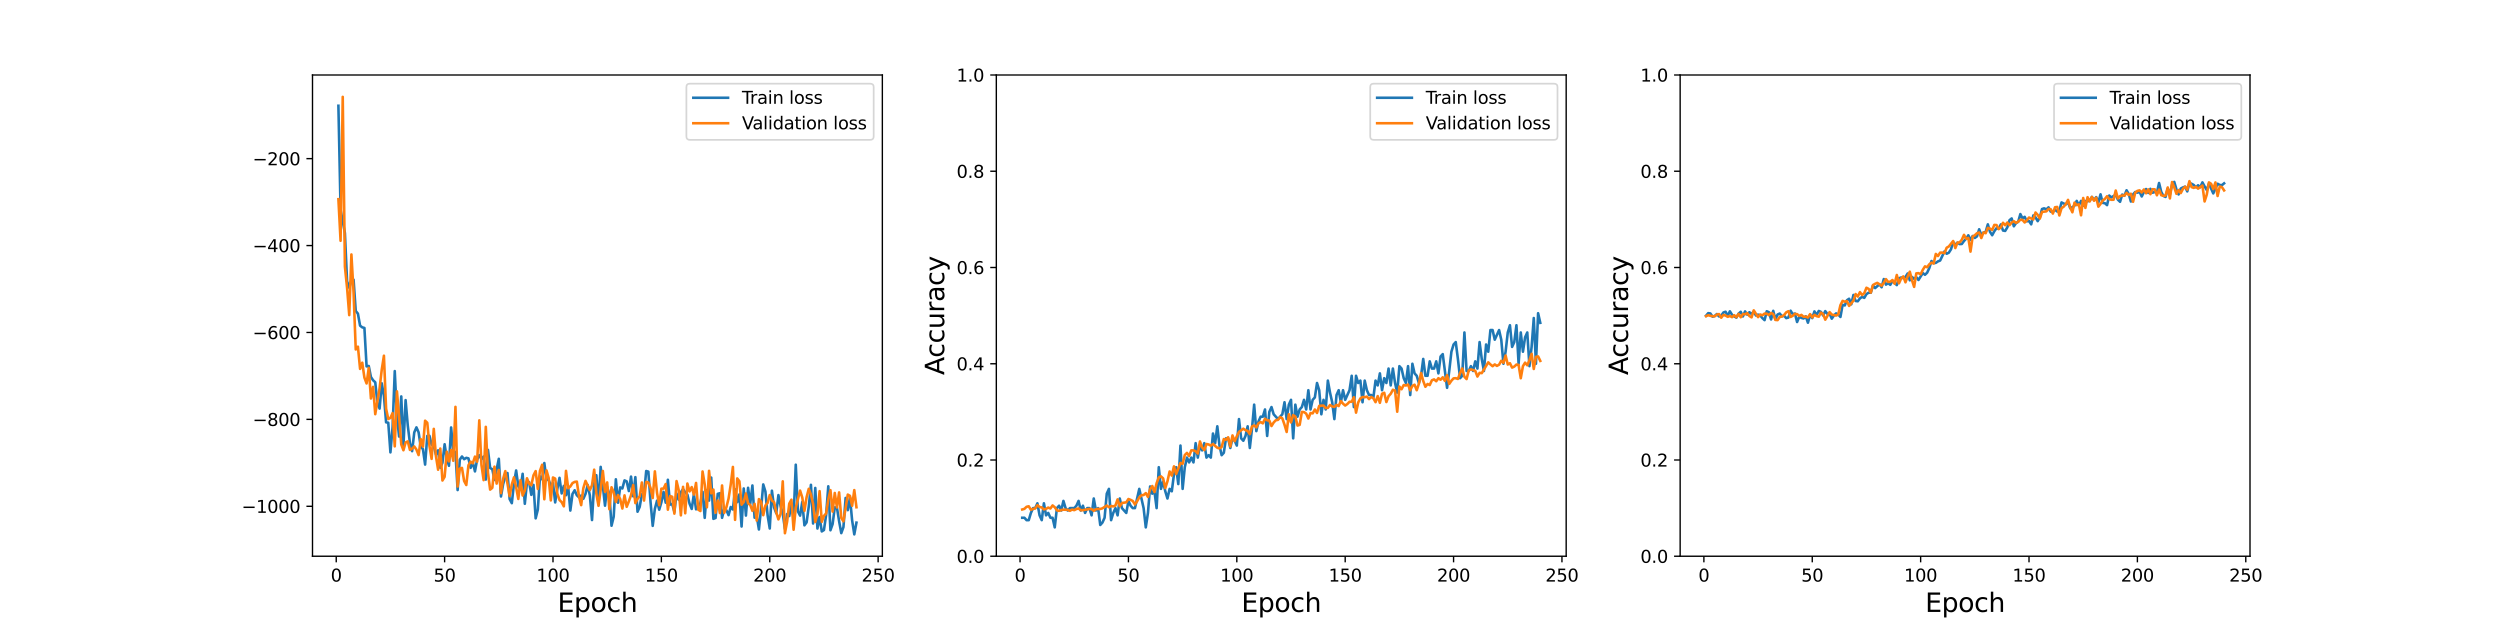 <?xml version="1.0" encoding="utf-8" standalone="no"?>
<!DOCTYPE svg PUBLIC "-//W3C//DTD SVG 1.1//EN"
  "http://www.w3.org/Graphics/SVG/1.1/DTD/svg11.dtd">
<svg height="360pt" version="1.1" viewBox="0 0 1440 360" width="1440pt" xmlns="http://www.w3.org/2000/svg" xmlns:xlink="http://www.w3.org/1999/xlink">
 <defs>
  <style type="text/css">*{stroke-linecap:butt;stroke-linejoin:round;}</style>
 </defs>
 <g id="figure_1">
  <g id="patch_1">
   <path d="M 0 360 
L 1440 360 
L 1440 0 
L 0 0 
z
" style="fill:#ffffff;"/>
  </g>
  <g id="axes_1">
   <g id="patch_2">
    <path d="M 180 320.4 
L 508.235 320.4 
L 508.235 43.2 
L 180 43.2 
z
" style="fill:#ffffff;"/>
   </g>
   <g id="matplotlib.axis_1">
    <g id="xtick_1">
     <g id="line2d_1">
      <defs>
       <path d="M 0 0 
L 0 3.5 
" id="m308e0ae2df" style="stroke:#000000;stroke-width:0.8;"/>
      </defs>
      <g>
       <use style="stroke:#000000;stroke-width:0.8;" x="193.671" xlink:href="#m308e0ae2df" y="320.4"/>
      </g>
     </g>
     <g id="text_1">
      <!-- 0 -->
      <g transform="translate(190.49 334.998)scale(0.1 -0.1)">
       <defs>
        <path d="M 2034 4250 
Q 1547 4250 1301 3770 
Q 1056 3291 1056 2328 
Q 1056 1369 1301 889 
Q 1547 409 2034 409 
Q 2525 409 2770 889 
Q 3016 1369 3016 2328 
Q 3016 3291 2770 3770 
Q 2525 4250 2034 4250 
z
M 2034 4750 
Q 2819 4750 3233 4129 
Q 3647 3509 3647 2328 
Q 3647 1150 3233 529 
Q 2819 -91 2034 -91 
Q 1250 -91 836 529 
Q 422 1150 422 2328 
Q 422 3509 836 4129 
Q 1250 4750 2034 4750 
z
" id="DejaVuSans-30" transform="scale(0.016)"/>
       </defs>
       <use xlink:href="#DejaVuSans-30"/>
      </g>
     </g>
    </g>
    <g id="xtick_2">
     <g id="line2d_2">
      <g>
       <use style="stroke:#000000;stroke-width:0.8;" x="256.097" xlink:href="#m308e0ae2df" y="320.4"/>
      </g>
     </g>
     <g id="text_2">
      <!-- 50 -->
      <g transform="translate(249.735 334.998)scale(0.1 -0.1)">
       <defs>
        <path d="M 691 4666 
L 3169 4666 
L 3169 4134 
L 1269 4134 
L 1269 2991 
Q 1406 3038 1543 3061 
Q 1681 3084 1819 3084 
Q 2600 3084 3056 2656 
Q 3513 2228 3513 1497 
Q 3513 744 3044 326 
Q 2575 -91 1722 -91 
Q 1428 -91 1123 -41 
Q 819 9 494 109 
L 494 744 
Q 775 591 1075 516 
Q 1375 441 1709 441 
Q 2250 441 2565 725 
Q 2881 1009 2881 1497 
Q 2881 1984 2565 2268 
Q 2250 2553 1709 2553 
Q 1456 2553 1204 2497 
Q 953 2441 691 2322 
L 691 4666 
z
" id="DejaVuSans-35" transform="scale(0.016)"/>
       </defs>
       <use xlink:href="#DejaVuSans-35"/>
       <use x="63.623" xlink:href="#DejaVuSans-30"/>
      </g>
     </g>
    </g>
    <g id="xtick_3">
     <g id="line2d_3">
      <g>
       <use style="stroke:#000000;stroke-width:0.8;" x="318.523" xlink:href="#m308e0ae2df" y="320.4"/>
      </g>
     </g>
     <g id="text_3">
      <!-- 100 -->
      <g transform="translate(308.979 334.998)scale(0.1 -0.1)">
       <defs>
        <path d="M 794 531 
L 1825 531 
L 1825 4091 
L 703 3866 
L 703 4441 
L 1819 4666 
L 2450 4666 
L 2450 531 
L 3481 531 
L 3481 0 
L 794 0 
L 794 531 
z
" id="DejaVuSans-31" transform="scale(0.016)"/>
       </defs>
       <use xlink:href="#DejaVuSans-31"/>
       <use x="63.623" xlink:href="#DejaVuSans-30"/>
       <use x="127.246" xlink:href="#DejaVuSans-30"/>
      </g>
     </g>
    </g>
    <g id="xtick_4">
     <g id="line2d_4">
      <g>
       <use style="stroke:#000000;stroke-width:0.8;" x="380.949" xlink:href="#m308e0ae2df" y="320.4"/>
      </g>
     </g>
     <g id="text_4">
      <!-- 150 -->
      <g transform="translate(371.405 334.998)scale(0.1 -0.1)">
       <use xlink:href="#DejaVuSans-31"/>
       <use x="63.623" xlink:href="#DejaVuSans-35"/>
       <use x="127.246" xlink:href="#DejaVuSans-30"/>
      </g>
     </g>
    </g>
    <g id="xtick_5">
     <g id="line2d_5">
      <g>
       <use style="stroke:#000000;stroke-width:0.8;" x="443.375" xlink:href="#m308e0ae2df" y="320.4"/>
      </g>
     </g>
     <g id="text_5">
      <!-- 200 -->
      <g transform="translate(433.831 334.998)scale(0.1 -0.1)">
       <defs>
        <path d="M 1228 531 
L 3431 531 
L 3431 0 
L 469 0 
L 469 531 
Q 828 903 1448 1529 
Q 2069 2156 2228 2338 
Q 2531 2678 2651 2914 
Q 2772 3150 2772 3378 
Q 2772 3750 2511 3984 
Q 2250 4219 1831 4219 
Q 1534 4219 1204 4116 
Q 875 4013 500 3803 
L 500 4441 
Q 881 4594 1212 4672 
Q 1544 4750 1819 4750 
Q 2544 4750 2975 4387 
Q 3406 4025 3406 3419 
Q 3406 3131 3298 2873 
Q 3191 2616 2906 2266 
Q 2828 2175 2409 1742 
Q 1991 1309 1228 531 
z
" id="DejaVuSans-32" transform="scale(0.016)"/>
       </defs>
       <use xlink:href="#DejaVuSans-32"/>
       <use x="63.623" xlink:href="#DejaVuSans-30"/>
       <use x="127.246" xlink:href="#DejaVuSans-30"/>
      </g>
     </g>
    </g>
    <g id="xtick_6">
     <g id="line2d_6">
      <g>
       <use style="stroke:#000000;stroke-width:0.8;" x="505.801" xlink:href="#m308e0ae2df" y="320.4"/>
      </g>
     </g>
     <g id="text_6">
      <!-- 250 -->
      <g transform="translate(496.257 334.998)scale(0.1 -0.1)">
       <use xlink:href="#DejaVuSans-32"/>
       <use x="63.623" xlink:href="#DejaVuSans-35"/>
       <use x="127.246" xlink:href="#DejaVuSans-30"/>
      </g>
     </g>
    </g>
    <g id="text_7">
     <!-- Epoch -->
     <g transform="translate(321.151 352.476)scale(0.15 -0.15)">
      <defs>
       <path d="M 628 4666 
L 3578 4666 
L 3578 4134 
L 1259 4134 
L 1259 2753 
L 3481 2753 
L 3481 2222 
L 1259 2222 
L 1259 531 
L 3634 531 
L 3634 0 
L 628 0 
L 628 4666 
z
" id="DejaVuSans-45" transform="scale(0.016)"/>
       <path d="M 1159 525 
L 1159 -1331 
L 581 -1331 
L 581 3500 
L 1159 3500 
L 1159 2969 
Q 1341 3281 1617 3432 
Q 1894 3584 2278 3584 
Q 2916 3584 3314 3078 
Q 3713 2572 3713 1747 
Q 3713 922 3314 415 
Q 2916 -91 2278 -91 
Q 1894 -91 1617 61 
Q 1341 213 1159 525 
z
M 3116 1747 
Q 3116 2381 2855 2742 
Q 2594 3103 2138 3103 
Q 1681 3103 1420 2742 
Q 1159 2381 1159 1747 
Q 1159 1113 1420 752 
Q 1681 391 2138 391 
Q 2594 391 2855 752 
Q 3116 1113 3116 1747 
z
" id="DejaVuSans-70" transform="scale(0.016)"/>
       <path d="M 1959 3097 
Q 1497 3097 1228 2736 
Q 959 2375 959 1747 
Q 959 1119 1226 758 
Q 1494 397 1959 397 
Q 2419 397 2687 759 
Q 2956 1122 2956 1747 
Q 2956 2369 2687 2733 
Q 2419 3097 1959 3097 
z
M 1959 3584 
Q 2709 3584 3137 3096 
Q 3566 2609 3566 1747 
Q 3566 888 3137 398 
Q 2709 -91 1959 -91 
Q 1206 -91 779 398 
Q 353 888 353 1747 
Q 353 2609 779 3096 
Q 1206 3584 1959 3584 
z
" id="DejaVuSans-6f" transform="scale(0.016)"/>
       <path d="M 3122 3366 
L 3122 2828 
Q 2878 2963 2633 3030 
Q 2388 3097 2138 3097 
Q 1578 3097 1268 2742 
Q 959 2388 959 1747 
Q 959 1106 1268 751 
Q 1578 397 2138 397 
Q 2388 397 2633 464 
Q 2878 531 3122 666 
L 3122 134 
Q 2881 22 2623 -34 
Q 2366 -91 2075 -91 
Q 1284 -91 818 406 
Q 353 903 353 1747 
Q 353 2603 823 3093 
Q 1294 3584 2113 3584 
Q 2378 3584 2631 3529 
Q 2884 3475 3122 3366 
z
" id="DejaVuSans-63" transform="scale(0.016)"/>
       <path d="M 3513 2113 
L 3513 0 
L 2938 0 
L 2938 2094 
Q 2938 2591 2744 2837 
Q 2550 3084 2163 3084 
Q 1697 3084 1428 2787 
Q 1159 2491 1159 1978 
L 1159 0 
L 581 0 
L 581 4863 
L 1159 4863 
L 1159 2956 
Q 1366 3272 1645 3428 
Q 1925 3584 2291 3584 
Q 2894 3584 3203 3211 
Q 3513 2838 3513 2113 
z
" id="DejaVuSans-68" transform="scale(0.016)"/>
      </defs>
      <use xlink:href="#DejaVuSans-45"/>
      <use x="63.184" xlink:href="#DejaVuSans-70"/>
      <use x="126.66" xlink:href="#DejaVuSans-6f"/>
      <use x="187.842" xlink:href="#DejaVuSans-63"/>
      <use x="242.822" xlink:href="#DejaVuSans-68"/>
     </g>
    </g>
   </g>
   <g id="matplotlib.axis_2">
    <g id="ytick_1">
     <g id="line2d_7">
      <defs>
       <path d="M 0 0 
L -3.5 0 
" id="mccb0028e4d" style="stroke:#000000;stroke-width:0.8;"/>
      </defs>
      <g>
       <use style="stroke:#000000;stroke-width:0.8;" x="180" xlink:href="#mccb0028e4d" y="291.613"/>
      </g>
     </g>
     <g id="text_8">
      <!-- −1000 -->
      <g transform="translate(139.17 295.412)scale(0.1 -0.1)">
       <defs>
        <path d="M 678 2272 
L 4684 2272 
L 4684 1741 
L 678 1741 
L 678 2272 
z
" id="DejaVuSans-2212" transform="scale(0.016)"/>
       </defs>
       <use xlink:href="#DejaVuSans-2212"/>
       <use x="83.789" xlink:href="#DejaVuSans-31"/>
       <use x="147.412" xlink:href="#DejaVuSans-30"/>
       <use x="211.035" xlink:href="#DejaVuSans-30"/>
       <use x="274.658" xlink:href="#DejaVuSans-30"/>
      </g>
     </g>
    </g>
    <g id="ytick_2">
     <g id="line2d_8">
      <g>
       <use style="stroke:#000000;stroke-width:0.8;" x="180" xlink:href="#mccb0028e4d" y="241.556"/>
      </g>
     </g>
     <g id="text_9">
      <!-- −800 -->
      <g transform="translate(145.533 245.355)scale(0.1 -0.1)">
       <defs>
        <path d="M 2034 2216 
Q 1584 2216 1326 1975 
Q 1069 1734 1069 1313 
Q 1069 891 1326 650 
Q 1584 409 2034 409 
Q 2484 409 2743 651 
Q 3003 894 3003 1313 
Q 3003 1734 2745 1975 
Q 2488 2216 2034 2216 
z
M 1403 2484 
Q 997 2584 770 2862 
Q 544 3141 544 3541 
Q 544 4100 942 4425 
Q 1341 4750 2034 4750 
Q 2731 4750 3128 4425 
Q 3525 4100 3525 3541 
Q 3525 3141 3298 2862 
Q 3072 2584 2669 2484 
Q 3125 2378 3379 2068 
Q 3634 1759 3634 1313 
Q 3634 634 3220 271 
Q 2806 -91 2034 -91 
Q 1263 -91 848 271 
Q 434 634 434 1313 
Q 434 1759 690 2068 
Q 947 2378 1403 2484 
z
M 1172 3481 
Q 1172 3119 1398 2916 
Q 1625 2713 2034 2713 
Q 2441 2713 2670 2916 
Q 2900 3119 2900 3481 
Q 2900 3844 2670 4047 
Q 2441 4250 2034 4250 
Q 1625 4250 1398 4047 
Q 1172 3844 1172 3481 
z
" id="DejaVuSans-38" transform="scale(0.016)"/>
       </defs>
       <use xlink:href="#DejaVuSans-2212"/>
       <use x="83.789" xlink:href="#DejaVuSans-38"/>
       <use x="147.412" xlink:href="#DejaVuSans-30"/>
       <use x="211.035" xlink:href="#DejaVuSans-30"/>
      </g>
     </g>
    </g>
    <g id="ytick_3">
     <g id="line2d_9">
      <g>
       <use style="stroke:#000000;stroke-width:0.8;" x="180" xlink:href="#mccb0028e4d" y="191.499"/>
      </g>
     </g>
     <g id="text_10">
      <!-- −600 -->
      <g transform="translate(145.533 195.298)scale(0.1 -0.1)">
       <defs>
        <path d="M 2113 2584 
Q 1688 2584 1439 2293 
Q 1191 2003 1191 1497 
Q 1191 994 1439 701 
Q 1688 409 2113 409 
Q 2538 409 2786 701 
Q 3034 994 3034 1497 
Q 3034 2003 2786 2293 
Q 2538 2584 2113 2584 
z
M 3366 4563 
L 3366 3988 
Q 3128 4100 2886 4159 
Q 2644 4219 2406 4219 
Q 1781 4219 1451 3797 
Q 1122 3375 1075 2522 
Q 1259 2794 1537 2939 
Q 1816 3084 2150 3084 
Q 2853 3084 3261 2657 
Q 3669 2231 3669 1497 
Q 3669 778 3244 343 
Q 2819 -91 2113 -91 
Q 1303 -91 875 529 
Q 447 1150 447 2328 
Q 447 3434 972 4092 
Q 1497 4750 2381 4750 
Q 2619 4750 2861 4703 
Q 3103 4656 3366 4563 
z
" id="DejaVuSans-36" transform="scale(0.016)"/>
       </defs>
       <use xlink:href="#DejaVuSans-2212"/>
       <use x="83.789" xlink:href="#DejaVuSans-36"/>
       <use x="147.412" xlink:href="#DejaVuSans-30"/>
       <use x="211.035" xlink:href="#DejaVuSans-30"/>
      </g>
     </g>
    </g>
    <g id="ytick_4">
     <g id="line2d_10">
      <g>
       <use style="stroke:#000000;stroke-width:0.8;" x="180" xlink:href="#mccb0028e4d" y="141.442"/>
      </g>
     </g>
     <g id="text_11">
      <!-- −400 -->
      <g transform="translate(145.533 145.242)scale(0.1 -0.1)">
       <defs>
        <path d="M 2419 4116 
L 825 1625 
L 2419 1625 
L 2419 4116 
z
M 2253 4666 
L 3047 4666 
L 3047 1625 
L 3713 1625 
L 3713 1100 
L 3047 1100 
L 3047 0 
L 2419 0 
L 2419 1100 
L 313 1100 
L 313 1709 
L 2253 4666 
z
" id="DejaVuSans-34" transform="scale(0.016)"/>
       </defs>
       <use xlink:href="#DejaVuSans-2212"/>
       <use x="83.789" xlink:href="#DejaVuSans-34"/>
       <use x="147.412" xlink:href="#DejaVuSans-30"/>
       <use x="211.035" xlink:href="#DejaVuSans-30"/>
      </g>
     </g>
    </g>
    <g id="ytick_5">
     <g id="line2d_11">
      <g>
       <use style="stroke:#000000;stroke-width:0.8;" x="180" xlink:href="#mccb0028e4d" y="91.386"/>
      </g>
     </g>
     <g id="text_12">
      <!-- −200 -->
      <g transform="translate(145.533 95.185)scale(0.1 -0.1)">
       <use xlink:href="#DejaVuSans-2212"/>
       <use x="83.789" xlink:href="#DejaVuSans-32"/>
       <use x="147.412" xlink:href="#DejaVuSans-30"/>
       <use x="211.035" xlink:href="#DejaVuSans-30"/>
      </g>
     </g>
    </g>
   </g>
   <g id="line2d_12">
    <path clip-path="url(#pb5f35247b6)" d="M 194.92 60.912 
L 196.168 120.744 
L 198.665 134.247 
L 199.914 162.02 
L 201.162 165.723 
L 202.411 161.481 
L 203.659 161.114 
L 204.908 179.108 
L 206.156 180.656 
L 207.405 187.584 
L 208.653 188.55 
L 209.902 188.898 
L 211.151 211.027 
L 212.399 210.822 
L 213.648 217.157 
L 214.896 219.026 
L 216.145 220.182 
L 217.393 232.244 
L 218.642 235.345 
L 219.89 220.797 
L 221.139 227.985 
L 222.387 243.257 
L 223.636 243.494 
L 224.884 260.563 
L 226.133 246.011 
L 227.381 213.752 
L 228.63 239.975 
L 229.878 251.45 
L 231.127 228.349 
L 232.375 257.068 
L 233.624 230.469 
L 234.872 245.079 
L 236.121 255.238 
L 237.369 259.879 
L 238.618 249.06 
L 239.866 246.166 
L 241.115 249.033 
L 242.363 257.448 
L 243.612 258.66 
L 244.86 267.594 
L 246.109 251.079 
L 247.358 251.02 
L 248.606 256.204 
L 249.855 256.908 
L 251.103 261.813 
L 252.352 259.392 
L 253.6 269.43 
L 254.849 266.565 
L 256.097 255.888 
L 257.346 264.053 
L 258.594 268.281 
L 259.843 246.219 
L 261.091 259.787 
L 262.34 260.438 
L 263.588 282.27 
L 264.837 264.778 
L 266.085 262.938 
L 267.334 264.493 
L 268.582 263.711 
L 269.831 264.014 
L 271.079 269.476 
L 272.328 266.315 
L 273.576 271.526 
L 274.825 264.75 
L 276.073 262.178 
L 277.322 264.369 
L 278.57 262.958 
L 279.819 276.239 
L 281.068 259.141 
L 282.316 269.545 
L 283.565 270.291 
L 284.813 276.458 
L 287.31 264.265 
L 288.559 285.975 
L 289.807 278.845 
L 291.056 274.531 
L 292.304 272.477 
L 293.553 287.472 
L 294.801 289.831 
L 296.05 278.472 
L 297.298 270.983 
L 298.547 280.14 
L 299.795 281.707 
L 301.044 272.915 
L 302.292 290.176 
L 303.541 277.821 
L 304.789 277.782 
L 306.038 285.03 
L 307.286 279.301 
L 308.535 298.569 
L 309.783 293.541 
L 311.032 274.373 
L 312.28 276.115 
L 313.529 266.714 
L 314.777 276.022 
L 316.026 276.501 
L 317.275 279.764 
L 318.523 278.218 
L 319.772 289.393 
L 321.02 281.622 
L 322.269 275.23 
L 323.517 284.214 
L 324.766 279.894 
L 326.014 285.245 
L 327.263 280.388 
L 328.511 294.077 
L 329.76 284.519 
L 331.008 282.387 
L 332.257 285.26 
L 333.505 286.438 
L 334.754 285.449 
L 336.002 287.292 
L 337.251 284.472 
L 338.499 279.372 
L 339.748 285.344 
L 340.996 299.543 
L 342.245 278.468 
L 343.493 273.739 
L 344.742 290.595 
L 345.99 268.929 
L 348.487 291.27 
L 349.736 280.596 
L 350.984 284.677 
L 352.233 302.82 
L 353.482 297.643 
L 354.73 276.084 
L 355.979 289.57 
L 357.227 280.749 
L 358.476 281.343 
L 359.724 276.708 
L 360.973 277.267 
L 362.221 282.847 
L 363.47 274.526 
L 364.718 285.88 
L 365.967 274.838 
L 367.215 294.753 
L 368.464 291.972 
L 369.712 284.685 
L 370.961 284.659 
L 372.209 271.319 
L 373.458 271.669 
L 374.706 289.092 
L 375.955 302.891 
L 377.203 293.079 
L 378.452 288.357 
L 379.7 293.573 
L 380.949 289.334 
L 382.197 283.311 
L 383.446 289.525 
L 384.694 276.352 
L 385.943 290.667 
L 387.192 290.252 
L 388.44 294.824 
L 389.689 284.311 
L 390.937 287.887 
L 392.186 283.492 
L 393.434 281.729 
L 394.683 283.599 
L 395.931 284.881 
L 397.18 290.081 
L 398.428 293.15 
L 399.677 284.563 
L 400.925 293.369 
L 402.174 291.503 
L 403.422 289.854 
L 404.671 283.26 
L 405.919 298.286 
L 407.168 282.315 
L 408.416 288.343 
L 409.665 275.094 
L 410.913 298.851 
L 412.162 298.351 
L 413.41 284.461 
L 414.659 284.105 
L 415.907 298.265 
L 417.156 293.307 
L 418.404 293.887 
L 419.653 296.715 
L 420.901 292.026 
L 422.15 293.469 
L 423.399 281.837 
L 424.647 289.236 
L 425.896 284.754 
L 427.144 303.267 
L 428.393 281.365 
L 429.641 296.965 
L 430.89 280.964 
L 432.138 290.137 
L 433.387 279.629 
L 434.635 298.183 
L 435.884 297.189 
L 437.132 304.978 
L 438.381 292.889 
L 439.629 279.034 
L 440.878 283.137 
L 442.126 296.724 
L 443.375 304.409 
L 444.623 282.642 
L 445.872 292.307 
L 447.12 295.627 
L 448.369 285.165 
L 449.617 291.493 
L 450.866 295.865 
L 452.114 304.616 
L 453.363 296.077 
L 454.611 297.244 
L 455.86 290.265 
L 457.108 298.105 
L 458.357 267.672 
L 459.606 294.572 
L 460.854 296.993 
L 462.103 289.092 
L 463.351 302.591 
L 464.6 300.89 
L 465.848 291.764 
L 467.097 279.261 
L 468.345 301.534 
L 469.594 281.06 
L 470.842 304.427 
L 472.091 297.79 
L 473.339 306.097 
L 474.588 305.31 
L 475.836 296.699 
L 477.085 280.115 
L 478.333 305.435 
L 479.582 301.864 
L 480.83 292.225 
L 482.079 292.419 
L 483.327 300.224 
L 484.576 307.085 
L 485.824 303.578 
L 487.073 286.829 
L 488.321 293.849 
L 489.57 286.566 
L 490.818 299.71 
L 492.067 307.8 
L 493.316 301.037 
L 493.316 301.037 
" style="fill:none;stroke:#1f77b4;stroke-linecap:square;stroke-width:1.5;"/>
   </g>
   <g id="line2d_13">
    <path clip-path="url(#pb5f35247b6)" d="M 194.92 114.73 
L 196.168 138.681 
L 197.417 55.8 
L 198.665 153.555 
L 199.914 165.798 
L 201.162 181.498 
L 202.411 146.573 
L 203.659 168.523 
L 204.908 201.292 
L 206.156 199.687 
L 207.405 212.478 
L 208.653 208.925 
L 209.902 217.498 
L 211.151 220.874 
L 212.399 211.915 
L 213.648 229.528 
L 214.896 222.831 
L 216.145 238.564 
L 218.642 223.701 
L 219.89 212.899 
L 221.139 204.89 
L 222.387 235.407 
L 223.636 241.341 
L 224.884 240.731 
L 226.133 237.936 
L 227.381 257.099 
L 228.63 225.422 
L 229.878 240.017 
L 231.127 256.023 
L 232.375 259.341 
L 233.624 254.849 
L 234.872 254.239 
L 236.121 259.131 
L 237.369 258.444 
L 238.618 257.145 
L 239.866 258.976 
L 241.115 262.121 
L 242.363 252.925 
L 243.612 257.253 
L 244.86 242.328 
L 246.109 243.507 
L 247.358 256.778 
L 248.606 264.31 
L 249.855 247.031 
L 251.103 262.725 
L 252.352 270.556 
L 253.6 258.37 
L 254.849 276.768 
L 256.097 274.649 
L 257.346 260.168 
L 258.594 265.739 
L 259.843 259.183 
L 261.091 265.398 
L 262.34 234.357 
L 263.588 280.239 
L 264.837 269.939 
L 266.085 269.517 
L 267.334 277.025 
L 268.582 279.363 
L 269.831 267.95 
L 271.079 265.949 
L 272.328 266.86 
L 273.576 262.998 
L 274.825 265.938 
L 276.073 242.119 
L 277.322 267.855 
L 278.57 276.557 
L 279.819 245.871 
L 281.068 272.246 
L 282.316 282.016 
L 283.565 281.001 
L 284.813 268.804 
L 286.062 278.551 
L 287.31 270.702 
L 288.559 284.04 
L 289.807 275.803 
L 291.056 271.367 
L 293.553 285.746 
L 294.801 279.036 
L 296.05 274.942 
L 297.298 280.714 
L 298.547 287.395 
L 299.795 276.565 
L 301.044 285.412 
L 302.292 282.538 
L 303.541 275.499 
L 304.789 278.66 
L 306.038 279.507 
L 307.286 273.787 
L 308.535 271.363 
L 309.783 281.612 
L 311.032 271.145 
L 312.28 267.7 
L 313.529 287.573 
L 314.777 270.945 
L 316.026 275.243 
L 317.275 288.224 
L 318.523 275.033 
L 319.772 275.674 
L 321.02 284.29 
L 322.269 288.014 
L 323.517 289.217 
L 324.766 291.65 
L 326.014 271.224 
L 327.263 281.222 
L 328.511 280.195 
L 329.76 278.26 
L 331.008 277.587 
L 332.257 277.4 
L 333.505 285.921 
L 334.754 290.959 
L 336.002 281.181 
L 337.251 277.001 
L 339.748 282.276 
L 340.996 279.534 
L 342.245 270.542 
L 343.493 284.332 
L 344.742 291.34 
L 345.99 282.066 
L 347.239 271.282 
L 348.487 283.278 
L 349.736 277.879 
L 350.984 293.312 
L 352.233 280.669 
L 353.482 283.472 
L 354.73 289.166 
L 355.979 285.147 
L 357.227 287.458 
L 358.476 292.906 
L 359.724 285.327 
L 360.973 291.911 
L 362.221 288.765 
L 363.47 285.26 
L 364.718 279.382 
L 365.967 289.788 
L 367.215 287.374 
L 368.464 285.827 
L 369.712 277.918 
L 370.961 288.319 
L 372.209 277.586 
L 373.458 277.893 
L 374.706 281.089 
L 375.955 286.868 
L 377.203 271.513 
L 378.452 283.904 
L 379.7 290.976 
L 380.949 281.476 
L 382.197 281.457 
L 383.446 278.806 
L 384.694 293.575 
L 385.943 285.724 
L 387.192 286.136 
L 388.44 295.85 
L 389.689 277.105 
L 390.937 282.331 
L 392.186 296.842 
L 393.434 280.429 
L 394.683 295.646 
L 395.931 278.514 
L 397.18 283.058 
L 398.428 280.569 
L 399.677 284.875 
L 400.925 278.175 
L 402.174 293.553 
L 403.422 294.35 
L 404.671 271.569 
L 405.919 278.996 
L 407.168 292.205 
L 408.416 271.202 
L 409.665 284.15 
L 410.913 282.007 
L 412.162 295.323 
L 413.41 288.324 
L 414.659 295.509 
L 415.907 279.636 
L 417.156 295.382 
L 418.404 292.153 
L 419.653 287.162 
L 420.901 279.131 
L 422.15 268.956 
L 423.399 299.43 
L 424.647 275.577 
L 425.896 277.235 
L 427.144 290.703 
L 428.393 289.166 
L 429.641 284.242 
L 430.89 289.951 
L 432.138 290.845 
L 433.387 294.234 
L 434.635 290.186 
L 435.884 299.856 
L 437.132 287.484 
L 438.381 288.974 
L 439.629 296.747 
L 440.878 291.172 
L 442.126 289.756 
L 443.375 285.138 
L 444.623 288.344 
L 445.872 289.279 
L 447.12 295.08 
L 448.369 299.174 
L 449.617 295.989 
L 450.866 277.257 
L 452.114 307.128 
L 453.363 300.541 
L 454.611 290.091 
L 455.86 287.822 
L 457.108 305.123 
L 458.357 292.495 
L 460.854 282.581 
L 462.103 286.576 
L 463.351 294.226 
L 464.6 286.396 
L 465.848 281.556 
L 467.097 284.919 
L 468.345 290.292 
L 469.594 300.641 
L 470.842 296.275 
L 472.091 282.909 
L 473.339 300.575 
L 474.588 297.153 
L 475.836 295.767 
L 477.085 287.72 
L 478.333 282.337 
L 479.582 294.68 
L 480.83 283.954 
L 482.079 292.294 
L 483.327 283.627 
L 484.576 298.347 
L 485.824 300.279 
L 488.321 284.887 
L 489.57 285.606 
L 490.818 291.313 
L 492.067 282.307 
L 493.316 292.169 
L 493.316 292.169 
" style="fill:none;stroke:#ff7f0e;stroke-linecap:square;stroke-width:1.5;"/>
   </g>
   <g id="patch_3">
    <path d="M 180 320.4 
L 180 43.2 
" style="fill:none;stroke:#000000;stroke-linecap:square;stroke-linejoin:miter;stroke-width:0.8;"/>
   </g>
   <g id="patch_4">
    <path d="M 508.235 320.4 
L 508.235 43.2 
" style="fill:none;stroke:#000000;stroke-linecap:square;stroke-linejoin:miter;stroke-width:0.8;"/>
   </g>
   <g id="patch_5">
    <path d="M 180 320.4 
L 508.235 320.4 
" style="fill:none;stroke:#000000;stroke-linecap:square;stroke-linejoin:miter;stroke-width:0.8;"/>
   </g>
   <g id="patch_6">
    <path d="M 180 43.2 
L 508.235 43.2 
" style="fill:none;stroke:#000000;stroke-linecap:square;stroke-linejoin:miter;stroke-width:0.8;"/>
   </g>
   <g id="legend_1">
    <g id="patch_7">
     <path d="M 397.36 80.556 
L 501.235 80.556 
Q 503.235 80.556 503.235 78.556 
L 503.235 50.2 
Q 503.235 48.2 501.235 48.2 
L 397.36 48.2 
Q 395.36 48.2 395.36 50.2 
L 395.36 78.556 
Q 395.36 80.556 397.36 80.556 
z
" style="fill:#ffffff;opacity:0.8;stroke:#cccccc;stroke-linejoin:miter;"/>
    </g>
    <g id="line2d_14">
     <path d="M 399.36 56.298 
L 419.36 56.298 
" style="fill:none;stroke:#1f77b4;stroke-linecap:square;stroke-width:1.5;"/>
    </g>
    <g id="line2d_15"/>
    <g id="text_13">
     <!-- Train loss -->
     <g transform="translate(427.36 59.798)scale(0.1 -0.1)">
      <defs>
       <path d="M -19 4666 
L 3928 4666 
L 3928 4134 
L 2272 4134 
L 2272 0 
L 1638 0 
L 1638 4134 
L -19 4134 
L -19 4666 
z
" id="DejaVuSans-54" transform="scale(0.016)"/>
       <path d="M 2631 2963 
Q 2534 3019 2420 3045 
Q 2306 3072 2169 3072 
Q 1681 3072 1420 2755 
Q 1159 2438 1159 1844 
L 1159 0 
L 581 0 
L 581 3500 
L 1159 3500 
L 1159 2956 
Q 1341 3275 1631 3429 
Q 1922 3584 2338 3584 
Q 2397 3584 2469 3576 
Q 2541 3569 2628 3553 
L 2631 2963 
z
" id="DejaVuSans-72" transform="scale(0.016)"/>
       <path d="M 2194 1759 
Q 1497 1759 1228 1600 
Q 959 1441 959 1056 
Q 959 750 1161 570 
Q 1363 391 1709 391 
Q 2188 391 2477 730 
Q 2766 1069 2766 1631 
L 2766 1759 
L 2194 1759 
z
M 3341 1997 
L 3341 0 
L 2766 0 
L 2766 531 
Q 2569 213 2275 61 
Q 1981 -91 1556 -91 
Q 1019 -91 701 211 
Q 384 513 384 1019 
Q 384 1609 779 1909 
Q 1175 2209 1959 2209 
L 2766 2209 
L 2766 2266 
Q 2766 2663 2505 2880 
Q 2244 3097 1772 3097 
Q 1472 3097 1187 3025 
Q 903 2953 641 2809 
L 641 3341 
Q 956 3463 1253 3523 
Q 1550 3584 1831 3584 
Q 2591 3584 2966 3190 
Q 3341 2797 3341 1997 
z
" id="DejaVuSans-61" transform="scale(0.016)"/>
       <path d="M 603 3500 
L 1178 3500 
L 1178 0 
L 603 0 
L 603 3500 
z
M 603 4863 
L 1178 4863 
L 1178 4134 
L 603 4134 
L 603 4863 
z
" id="DejaVuSans-69" transform="scale(0.016)"/>
       <path d="M 3513 2113 
L 3513 0 
L 2938 0 
L 2938 2094 
Q 2938 2591 2744 2837 
Q 2550 3084 2163 3084 
Q 1697 3084 1428 2787 
Q 1159 2491 1159 1978 
L 1159 0 
L 581 0 
L 581 3500 
L 1159 3500 
L 1159 2956 
Q 1366 3272 1645 3428 
Q 1925 3584 2291 3584 
Q 2894 3584 3203 3211 
Q 3513 2838 3513 2113 
z
" id="DejaVuSans-6e" transform="scale(0.016)"/>
       <path id="DejaVuSans-20" transform="scale(0.016)"/>
       <path d="M 603 4863 
L 1178 4863 
L 1178 0 
L 603 0 
L 603 4863 
z
" id="DejaVuSans-6c" transform="scale(0.016)"/>
       <path d="M 2834 3397 
L 2834 2853 
Q 2591 2978 2328 3040 
Q 2066 3103 1784 3103 
Q 1356 3103 1142 2972 
Q 928 2841 928 2578 
Q 928 2378 1081 2264 
Q 1234 2150 1697 2047 
L 1894 2003 
Q 2506 1872 2764 1633 
Q 3022 1394 3022 966 
Q 3022 478 2636 193 
Q 2250 -91 1575 -91 
Q 1294 -91 989 -36 
Q 684 19 347 128 
L 347 722 
Q 666 556 975 473 
Q 1284 391 1588 391 
Q 1994 391 2212 530 
Q 2431 669 2431 922 
Q 2431 1156 2273 1281 
Q 2116 1406 1581 1522 
L 1381 1569 
Q 847 1681 609 1914 
Q 372 2147 372 2553 
Q 372 3047 722 3315 
Q 1072 3584 1716 3584 
Q 2034 3584 2315 3537 
Q 2597 3491 2834 3397 
z
" id="DejaVuSans-73" transform="scale(0.016)"/>
      </defs>
      <use xlink:href="#DejaVuSans-54"/>
      <use x="46.334" xlink:href="#DejaVuSans-72"/>
      <use x="87.447" xlink:href="#DejaVuSans-61"/>
      <use x="148.727" xlink:href="#DejaVuSans-69"/>
      <use x="176.51" xlink:href="#DejaVuSans-6e"/>
      <use x="239.889" xlink:href="#DejaVuSans-20"/>
      <use x="271.676" xlink:href="#DejaVuSans-6c"/>
      <use x="299.459" xlink:href="#DejaVuSans-6f"/>
      <use x="360.641" xlink:href="#DejaVuSans-73"/>
      <use x="412.74" xlink:href="#DejaVuSans-73"/>
     </g>
    </g>
    <g id="line2d_16">
     <path d="M 399.36 70.977 
L 419.36 70.977 
" style="fill:none;stroke:#ff7f0e;stroke-linecap:square;stroke-width:1.5;"/>
    </g>
    <g id="line2d_17"/>
    <g id="text_14">
     <!-- Validation loss -->
     <g transform="translate(427.36 74.477)scale(0.1 -0.1)">
      <defs>
       <path d="M 1831 0 
L 50 4666 
L 709 4666 
L 2188 738 
L 3669 4666 
L 4325 4666 
L 2547 0 
L 1831 0 
z
" id="DejaVuSans-56" transform="scale(0.016)"/>
       <path d="M 2906 2969 
L 2906 4863 
L 3481 4863 
L 3481 0 
L 2906 0 
L 2906 525 
Q 2725 213 2448 61 
Q 2172 -91 1784 -91 
Q 1150 -91 751 415 
Q 353 922 353 1747 
Q 353 2572 751 3078 
Q 1150 3584 1784 3584 
Q 2172 3584 2448 3432 
Q 2725 3281 2906 2969 
z
M 947 1747 
Q 947 1113 1208 752 
Q 1469 391 1925 391 
Q 2381 391 2643 752 
Q 2906 1113 2906 1747 
Q 2906 2381 2643 2742 
Q 2381 3103 1925 3103 
Q 1469 3103 1208 2742 
Q 947 2381 947 1747 
z
" id="DejaVuSans-64" transform="scale(0.016)"/>
       <path d="M 1172 4494 
L 1172 3500 
L 2356 3500 
L 2356 3053 
L 1172 3053 
L 1172 1153 
Q 1172 725 1289 603 
Q 1406 481 1766 481 
L 2356 481 
L 2356 0 
L 1766 0 
Q 1100 0 847 248 
Q 594 497 594 1153 
L 594 3053 
L 172 3053 
L 172 3500 
L 594 3500 
L 594 4494 
L 1172 4494 
z
" id="DejaVuSans-74" transform="scale(0.016)"/>
      </defs>
      <use xlink:href="#DejaVuSans-56"/>
      <use x="60.658" xlink:href="#DejaVuSans-61"/>
      <use x="121.938" xlink:href="#DejaVuSans-6c"/>
      <use x="149.721" xlink:href="#DejaVuSans-69"/>
      <use x="177.504" xlink:href="#DejaVuSans-64"/>
      <use x="240.98" xlink:href="#DejaVuSans-61"/>
      <use x="302.26" xlink:href="#DejaVuSans-74"/>
      <use x="341.469" xlink:href="#DejaVuSans-69"/>
      <use x="369.252" xlink:href="#DejaVuSans-6f"/>
      <use x="430.434" xlink:href="#DejaVuSans-6e"/>
      <use x="493.812" xlink:href="#DejaVuSans-20"/>
      <use x="525.6" xlink:href="#DejaVuSans-6c"/>
      <use x="553.383" xlink:href="#DejaVuSans-6f"/>
      <use x="614.564" xlink:href="#DejaVuSans-73"/>
      <use x="666.664" xlink:href="#DejaVuSans-73"/>
     </g>
    </g>
   </g>
  </g>
  <g id="axes_2">
   <g id="patch_8">
    <path d="M 573.882 320.4 
L 902.118 320.4 
L 902.118 43.2 
L 573.882 43.2 
z
" style="fill:#ffffff;"/>
   </g>
   <g id="matplotlib.axis_3">
    <g id="xtick_7">
     <g id="line2d_18">
      <g>
       <use style="stroke:#000000;stroke-width:0.8;" x="587.554" xlink:href="#m308e0ae2df" y="320.4"/>
      </g>
     </g>
     <g id="text_15">
      <!-- 0 -->
      <g transform="translate(584.372 334.998)scale(0.1 -0.1)">
       <use xlink:href="#DejaVuSans-30"/>
      </g>
     </g>
    </g>
    <g id="xtick_8">
     <g id="line2d_19">
      <g>
       <use style="stroke:#000000;stroke-width:0.8;" x="649.98" xlink:href="#m308e0ae2df" y="320.4"/>
      </g>
     </g>
     <g id="text_16">
      <!-- 50 -->
      <g transform="translate(643.617 334.998)scale(0.1 -0.1)">
       <use xlink:href="#DejaVuSans-35"/>
       <use x="63.623" xlink:href="#DejaVuSans-30"/>
      </g>
     </g>
    </g>
    <g id="xtick_9">
     <g id="line2d_20">
      <g>
       <use style="stroke:#000000;stroke-width:0.8;" x="712.405" xlink:href="#m308e0ae2df" y="320.4"/>
      </g>
     </g>
     <g id="text_17">
      <!-- 100 -->
      <g transform="translate(702.862 334.998)scale(0.1 -0.1)">
       <use xlink:href="#DejaVuSans-31"/>
       <use x="63.623" xlink:href="#DejaVuSans-30"/>
       <use x="127.246" xlink:href="#DejaVuSans-30"/>
      </g>
     </g>
    </g>
    <g id="xtick_10">
     <g id="line2d_21">
      <g>
       <use style="stroke:#000000;stroke-width:0.8;" x="774.831" xlink:href="#m308e0ae2df" y="320.4"/>
      </g>
     </g>
     <g id="text_18">
      <!-- 150 -->
      <g transform="translate(765.288 334.998)scale(0.1 -0.1)">
       <use xlink:href="#DejaVuSans-31"/>
       <use x="63.623" xlink:href="#DejaVuSans-35"/>
       <use x="127.246" xlink:href="#DejaVuSans-30"/>
      </g>
     </g>
    </g>
    <g id="xtick_11">
     <g id="line2d_22">
      <g>
       <use style="stroke:#000000;stroke-width:0.8;" x="837.257" xlink:href="#m308e0ae2df" y="320.4"/>
      </g>
     </g>
     <g id="text_19">
      <!-- 200 -->
      <g transform="translate(827.713 334.998)scale(0.1 -0.1)">
       <use xlink:href="#DejaVuSans-32"/>
       <use x="63.623" xlink:href="#DejaVuSans-30"/>
       <use x="127.246" xlink:href="#DejaVuSans-30"/>
      </g>
     </g>
    </g>
    <g id="xtick_12">
     <g id="line2d_23">
      <g>
       <use style="stroke:#000000;stroke-width:0.8;" x="899.683" xlink:href="#m308e0ae2df" y="320.4"/>
      </g>
     </g>
     <g id="text_20">
      <!-- 250 -->
      <g transform="translate(890.139 334.998)scale(0.1 -0.1)">
       <use xlink:href="#DejaVuSans-32"/>
       <use x="63.623" xlink:href="#DejaVuSans-35"/>
       <use x="127.246" xlink:href="#DejaVuSans-30"/>
      </g>
     </g>
    </g>
    <g id="text_21">
     <!-- Epoch -->
     <g transform="translate(715.034 352.476)scale(0.15 -0.15)">
      <use xlink:href="#DejaVuSans-45"/>
      <use x="63.184" xlink:href="#DejaVuSans-70"/>
      <use x="126.66" xlink:href="#DejaVuSans-6f"/>
      <use x="187.842" xlink:href="#DejaVuSans-63"/>
      <use x="242.822" xlink:href="#DejaVuSans-68"/>
     </g>
    </g>
   </g>
   <g id="matplotlib.axis_4">
    <g id="ytick_6">
     <g id="line2d_24">
      <g>
       <use style="stroke:#000000;stroke-width:0.8;" x="573.882" xlink:href="#mccb0028e4d" y="320.4"/>
      </g>
     </g>
     <g id="text_22">
      <!-- 0.0 -->
      <g transform="translate(550.979 324.199)scale(0.1 -0.1)">
       <defs>
        <path d="M 684 794 
L 1344 794 
L 1344 0 
L 684 0 
L 684 794 
z
" id="DejaVuSans-2e" transform="scale(0.016)"/>
       </defs>
       <use xlink:href="#DejaVuSans-30"/>
       <use x="63.623" xlink:href="#DejaVuSans-2e"/>
       <use x="95.41" xlink:href="#DejaVuSans-30"/>
      </g>
     </g>
    </g>
    <g id="ytick_7">
     <g id="line2d_25">
      <g>
       <use style="stroke:#000000;stroke-width:0.8;" x="573.882" xlink:href="#mccb0028e4d" y="264.96"/>
      </g>
     </g>
     <g id="text_23">
      <!-- 0.2 -->
      <g transform="translate(550.979 268.759)scale(0.1 -0.1)">
       <use xlink:href="#DejaVuSans-30"/>
       <use x="63.623" xlink:href="#DejaVuSans-2e"/>
       <use x="95.41" xlink:href="#DejaVuSans-32"/>
      </g>
     </g>
    </g>
    <g id="ytick_8">
     <g id="line2d_26">
      <g>
       <use style="stroke:#000000;stroke-width:0.8;" x="573.882" xlink:href="#mccb0028e4d" y="209.52"/>
      </g>
     </g>
     <g id="text_24">
      <!-- 0.4 -->
      <g transform="translate(550.979 213.319)scale(0.1 -0.1)">
       <use xlink:href="#DejaVuSans-30"/>
       <use x="63.623" xlink:href="#DejaVuSans-2e"/>
       <use x="95.41" xlink:href="#DejaVuSans-34"/>
      </g>
     </g>
    </g>
    <g id="ytick_9">
     <g id="line2d_27">
      <g>
       <use style="stroke:#000000;stroke-width:0.8;" x="573.882" xlink:href="#mccb0028e4d" y="154.08"/>
      </g>
     </g>
     <g id="text_25">
      <!-- 0.6 -->
      <g transform="translate(550.979 157.879)scale(0.1 -0.1)">
       <use xlink:href="#DejaVuSans-30"/>
       <use x="63.623" xlink:href="#DejaVuSans-2e"/>
       <use x="95.41" xlink:href="#DejaVuSans-36"/>
      </g>
     </g>
    </g>
    <g id="ytick_10">
     <g id="line2d_28">
      <g>
       <use style="stroke:#000000;stroke-width:0.8;" x="573.882" xlink:href="#mccb0028e4d" y="98.64"/>
      </g>
     </g>
     <g id="text_26">
      <!-- 0.8 -->
      <g transform="translate(550.979 102.439)scale(0.1 -0.1)">
       <use xlink:href="#DejaVuSans-30"/>
       <use x="63.623" xlink:href="#DejaVuSans-2e"/>
       <use x="95.41" xlink:href="#DejaVuSans-38"/>
      </g>
     </g>
    </g>
    <g id="ytick_11">
     <g id="line2d_29">
      <g>
       <use style="stroke:#000000;stroke-width:0.8;" x="573.882" xlink:href="#mccb0028e4d" y="43.2"/>
      </g>
     </g>
     <g id="text_27">
      <!-- 1.0 -->
      <g transform="translate(550.979 46.999)scale(0.1 -0.1)">
       <use xlink:href="#DejaVuSans-31"/>
       <use x="63.623" xlink:href="#DejaVuSans-2e"/>
       <use x="95.41" xlink:href="#DejaVuSans-30"/>
      </g>
     </g>
    </g>
    <g id="text_28">
     <!-- Accuracy -->
     <g transform="translate(543.86 216.042)rotate(-90)scale(0.15 -0.15)">
      <defs>
       <path d="M 2188 4044 
L 1331 1722 
L 3047 1722 
L 2188 4044 
z
M 1831 4666 
L 2547 4666 
L 4325 0 
L 3669 0 
L 3244 1197 
L 1141 1197 
L 716 0 
L 50 0 
L 1831 4666 
z
" id="DejaVuSans-41" transform="scale(0.016)"/>
       <path d="M 544 1381 
L 544 3500 
L 1119 3500 
L 1119 1403 
Q 1119 906 1312 657 
Q 1506 409 1894 409 
Q 2359 409 2629 706 
Q 2900 1003 2900 1516 
L 2900 3500 
L 3475 3500 
L 3475 0 
L 2900 0 
L 2900 538 
Q 2691 219 2414 64 
Q 2138 -91 1772 -91 
Q 1169 -91 856 284 
Q 544 659 544 1381 
z
M 1991 3584 
L 1991 3584 
z
" id="DejaVuSans-75" transform="scale(0.016)"/>
       <path d="M 2059 -325 
Q 1816 -950 1584 -1140 
Q 1353 -1331 966 -1331 
L 506 -1331 
L 506 -850 
L 844 -850 
Q 1081 -850 1212 -737 
Q 1344 -625 1503 -206 
L 1606 56 
L 191 3500 
L 800 3500 
L 1894 763 
L 2988 3500 
L 3597 3500 
L 2059 -325 
z
" id="DejaVuSans-79" transform="scale(0.016)"/>
      </defs>
      <use xlink:href="#DejaVuSans-41"/>
      <use x="66.658" xlink:href="#DejaVuSans-63"/>
      <use x="121.639" xlink:href="#DejaVuSans-63"/>
      <use x="176.619" xlink:href="#DejaVuSans-75"/>
      <use x="239.998" xlink:href="#DejaVuSans-72"/>
      <use x="281.111" xlink:href="#DejaVuSans-61"/>
      <use x="342.391" xlink:href="#DejaVuSans-63"/>
      <use x="397.371" xlink:href="#DejaVuSans-79"/>
     </g>
    </g>
   </g>
   <g id="line2d_30">
    <path clip-path="url(#p7e1613831d)" d="M 588.802 298.224 
L 590.051 298.224 
L 591.299 299.61 
L 592.548 299.61 
L 593.796 295.452 
L 595.045 292.68 
L 596.293 292.68 
L 597.542 289.908 
L 598.79 296.838 
L 600.039 299.61 
L 601.287 289.908 
L 602.536 296.838 
L 603.784 295.452 
L 605.033 298.224 
L 606.281 298.224 
L 607.53 303.768 
L 608.778 292.68 
L 610.027 291.294 
L 611.275 294.066 
L 612.524 288.522 
L 613.772 292.68 
L 615.021 294.066 
L 616.27 292.68 
L 618.767 292.68 
L 620.015 291.294 
L 621.264 288.522 
L 622.512 294.066 
L 623.761 291.294 
L 625.009 295.452 
L 626.258 292.68 
L 627.506 292.68 
L 628.755 296.838 
L 630.003 287.136 
L 631.252 294.066 
L 632.5 292.68 
L 633.749 302.382 
L 634.997 300.996 
L 636.246 298.224 
L 637.494 284.364 
L 638.743 281.592 
L 639.991 299.61 
L 641.24 295.452 
L 642.488 292.68 
L 643.737 296.838 
L 644.985 287.136 
L 646.234 292.68 
L 648.731 295.452 
L 649.98 288.522 
L 651.228 291.294 
L 652.477 292.68 
L 653.725 292.68 
L 656.222 281.592 
L 658.719 292.68 
L 659.968 303.768 
L 661.216 295.452 
L 662.465 280.206 
L 663.713 284.364 
L 664.962 282.978 
L 666.21 292.68 
L 667.459 269.118 
L 668.707 281.592 
L 669.956 277.434 
L 671.204 282.978 
L 672.453 287.136 
L 673.701 281.592 
L 674.95 282.978 
L 676.198 273.276 
L 677.447 269.118 
L 678.695 278.82 
L 679.944 256.644 
L 681.192 281.592 
L 682.441 269.118 
L 683.689 263.574 
L 684.938 266.346 
L 686.187 263.574 
L 687.435 266.346 
L 688.684 255.258 
L 689.932 263.574 
L 691.181 256.644 
L 692.429 259.416 
L 693.678 255.258 
L 694.926 263.574 
L 696.175 262.188 
L 697.423 263.574 
L 698.672 249.714 
L 699.92 255.258 
L 701.169 245.556 
L 702.417 256.644 
L 703.666 262.188 
L 704.914 260.802 
L 706.163 252.486 
L 707.411 252.486 
L 708.66 258.03 
L 709.908 252.486 
L 711.157 253.872 
L 712.405 256.644 
L 713.654 241.398 
L 714.902 252.486 
L 716.151 253.872 
L 717.399 251.1 
L 718.648 245.556 
L 719.896 258.03 
L 721.145 246.942 
L 722.394 233.082 
L 723.642 248.328 
L 724.891 242.784 
L 726.139 240.012 
L 727.388 240.012 
L 728.636 235.854 
L 729.885 251.1 
L 731.133 237.24 
L 732.382 234.468 
L 733.63 238.626 
L 736.127 241.398 
L 738.624 238.626 
L 739.873 231.696 
L 741.121 241.398 
L 742.37 233.082 
L 743.618 230.31 
L 744.867 252.486 
L 746.115 233.082 
L 747.364 240.012 
L 748.612 235.854 
L 749.861 234.468 
L 751.109 230.31 
L 752.358 235.854 
L 753.606 224.766 
L 754.855 235.854 
L 756.104 230.31 
L 757.352 228.924 
L 758.601 220.608 
L 759.849 224.766 
L 761.098 238.626 
L 762.346 230.31 
L 763.595 235.854 
L 764.843 219.222 
L 766.092 226.152 
L 767.34 231.696 
L 768.589 241.398 
L 769.837 227.538 
L 771.086 224.766 
L 772.334 231.696 
L 773.583 224.766 
L 774.831 230.31 
L 777.328 224.766 
L 778.577 216.45 
L 779.825 234.468 
L 781.074 216.45 
L 782.322 220.608 
L 783.571 219.222 
L 784.819 231.696 
L 786.068 219.222 
L 787.316 224.766 
L 788.565 227.538 
L 789.813 227.538 
L 791.062 228.924 
L 792.311 219.222 
L 793.559 221.994 
L 794.808 215.064 
L 796.056 224.766 
L 797.305 217.836 
L 798.553 220.608 
L 799.802 212.292 
L 801.05 221.994 
L 802.299 212.292 
L 803.547 220.608 
L 804.796 226.152 
L 806.044 210.906 
L 807.293 212.292 
L 808.541 217.836 
L 809.79 220.608 
L 811.038 210.906 
L 812.287 227.538 
L 813.535 209.52 
L 814.784 215.064 
L 816.032 216.45 
L 817.281 220.608 
L 818.529 216.45 
L 819.778 206.748 
L 821.026 216.45 
L 822.275 216.45 
L 823.523 208.134 
L 824.772 212.292 
L 826.02 212.292 
L 827.269 208.134 
L 828.518 215.064 
L 829.766 205.362 
L 831.015 203.976 
L 833.512 223.38 
L 834.76 213.678 
L 836.009 202.59 
L 837.257 198.432 
L 838.506 197.046 
L 839.754 206.748 
L 841.003 217.836 
L 842.251 216.45 
L 843.5 191.502 
L 844.748 213.678 
L 845.997 213.678 
L 847.245 210.906 
L 848.494 213.678 
L 849.742 208.134 
L 850.991 212.292 
L 852.239 197.046 
L 853.488 206.748 
L 854.736 213.678 
L 855.985 198.432 
L 857.233 202.59 
L 858.482 190.116 
L 859.73 190.116 
L 860.979 195.66 
L 863.476 190.116 
L 864.725 195.66 
L 865.973 209.52 
L 867.222 202.59 
L 868.47 191.502 
L 869.719 187.344 
L 870.967 199.818 
L 872.216 197.046 
L 873.464 187.344 
L 874.713 209.52 
L 875.961 191.502 
L 877.21 202.59 
L 878.458 194.274 
L 879.707 191.502 
L 880.955 210.906 
L 882.204 199.818 
L 883.452 183.186 
L 884.701 209.52 
L 885.949 180.414 
L 887.198 185.958 
L 887.198 185.958 
" style="fill:none;stroke:#1f77b4;stroke-linecap:square;stroke-width:1.5;"/>
   </g>
   <g id="line2d_31">
    <path clip-path="url(#p7e1613831d)" d="M 588.802 293.465 
L 590.051 293.096 
L 591.299 291.918 
L 592.548 291.617 
L 593.796 293.627 
L 595.045 293.142 
L 596.293 292.796 
L 597.542 290.971 
L 598.79 292.033 
L 600.039 292.287 
L 601.287 293.419 
L 602.536 293.096 
L 603.784 292.357 
L 605.033 292.888 
L 606.281 291.132 
L 607.53 292.149 
L 608.778 293.997 
L 610.027 294.251 
L 611.275 293.812 
L 612.524 293.558 
L 615.021 293.673 
L 616.27 294.228 
L 617.518 293.512 
L 618.767 293.858 
L 620.015 293.188 
L 621.264 292.888 
L 622.512 293.927 
L 623.761 293.858 
L 627.506 293.165 
L 628.755 293.211 
L 630.003 294.228 
L 631.252 293.327 
L 632.5 293.165 
L 633.749 293.165 
L 634.997 292.796 
L 637.494 291.178 
L 638.743 292.172 
L 639.991 291.456 
L 641.24 291.687 
L 642.488 291.202 
L 643.737 287.644 
L 644.985 291.594 
L 646.234 289.723 
L 648.731 289.33 
L 649.98 287.436 
L 651.228 287.921 
L 652.477 288.568 
L 653.725 290.555 
L 654.974 288.707 
L 656.222 286.512 
L 657.471 285.288 
L 658.719 285.126 
L 659.968 284.041 
L 661.216 286.235 
L 662.465 281.8 
L 663.713 279.952 
L 664.962 283.417 
L 666.21 278.335 
L 667.459 275.032 
L 668.707 274.385 
L 669.956 275.54 
L 671.204 281.13 
L 672.453 277.226 
L 673.701 271.567 
L 674.95 273.946 
L 676.198 268.633 
L 677.447 273.045 
L 679.944 266.669 
L 681.192 267.131 
L 682.441 262.096 
L 683.689 260.871 
L 684.938 262.673 
L 686.187 259.416 
L 687.435 259.416 
L 688.684 259.924 
L 689.932 261.241 
L 691.181 254.288 
L 692.429 257.73 
L 693.678 259.277 
L 694.926 255.743 
L 696.175 256.02 
L 697.423 256.667 
L 698.672 255.766 
L 701.169 257.914 
L 702.417 258.307 
L 703.666 257.476 
L 704.914 252.902 
L 706.163 253.294 
L 707.411 251.885 
L 708.66 257.221 
L 709.908 250.8 
L 711.157 254.126 
L 712.405 251.285 
L 713.654 248.79 
L 716.151 246.942 
L 717.399 247.774 
L 718.648 248.213 
L 719.896 250.06 
L 721.145 245.672 
L 722.394 245.025 
L 723.642 246.18 
L 724.891 243.8 
L 726.139 243.107 
L 727.388 243.847 
L 728.636 241.236 
L 729.885 242.068 
L 731.133 242.253 
L 732.382 245.394 
L 733.63 243.362 
L 734.879 242.045 
L 736.127 241.837 
L 737.376 240.289 
L 738.624 240.959 
L 739.873 244.632 
L 741.121 248.813 
L 742.37 238.626 
L 743.618 243.315 
L 744.867 239.111 
L 746.115 239.92 
L 747.364 245.117 
L 748.612 244.701 
L 749.861 237.263 
L 751.109 237.379 
L 752.358 238.233 
L 753.606 241.075 
L 754.855 237.91 
L 756.104 238.095 
L 757.352 235.877 
L 758.601 237.864 
L 759.849 233.798 
L 761.098 233.66 
L 762.346 233.636 
L 763.595 235.022 
L 764.843 234.953 
L 766.092 233.267 
L 767.34 234.121 
L 768.589 234.399 
L 769.837 233.221 
L 771.086 233.891 
L 772.334 231.026 
L 773.583 232.528 
L 774.831 233.59 
L 776.08 232.712 
L 777.328 231.419 
L 778.577 231.419 
L 779.825 228.809 
L 781.074 237.679 
L 782.322 231.835 
L 783.571 229.501 
L 784.819 228.693 
L 786.068 228.809 
L 787.316 228.439 
L 788.565 229.871 
L 789.813 228.647 
L 791.062 229.386 
L 792.311 231.65 
L 793.559 228.162 
L 794.808 232.019 
L 796.056 226.799 
L 797.305 226.244 
L 798.553 231.581 
L 799.802 228.208 
L 801.05 226.822 
L 802.299 224.512 
L 803.547 224.951 
L 804.796 237.148 
L 806.044 222.641 
L 807.293 224.189 
L 808.541 221.786 
L 809.79 222.063 
L 811.038 221.509 
L 812.287 224.812 
L 813.535 222.248 
L 814.784 221.601 
L 816.032 224.766 
L 817.281 221.001 
L 818.529 214.879 
L 819.778 219.43 
L 821.026 222.779 
L 822.275 221.185 
L 823.523 221.786 
L 824.772 219.037 
L 826.02 218.529 
L 827.269 219.592 
L 828.518 217.836 
L 829.766 218.714 
L 831.015 217.328 
L 832.263 219.407 
L 833.512 216.08 
L 834.76 221.116 
L 836.009 219.291 
L 837.257 217.928 
L 838.506 217.836 
L 839.754 218.275 
L 841.003 214.925 
L 842.251 212.246 
L 843.5 217.028 
L 844.748 218.344 
L 845.997 213.378 
L 847.245 212.754 
L 849.742 213.609 
L 850.991 216.889 
L 852.239 214.764 
L 853.488 214.925 
L 857.233 208.712 
L 858.482 209.913 
L 859.73 210.929 
L 860.979 209.913 
L 862.228 210.744 
L 863.476 210.051 
L 864.725 207.811 
L 865.973 208.942 
L 867.222 204.785 
L 868.47 209.959 
L 869.719 209.22 
L 870.967 211.738 
L 872.216 211.16 
L 873.464 209.982 
L 874.713 210.213 
L 875.961 217.859 
L 877.21 210.906 
L 878.458 208.896 
L 879.707 210.398 
L 880.955 207.487 
L 882.204 203.791 
L 883.452 212.523 
L 884.701 205.524 
L 885.949 205.293 
L 887.198 207.88 
L 887.198 207.88 
" style="fill:none;stroke:#ff7f0e;stroke-linecap:square;stroke-width:1.5;"/>
   </g>
   <g id="patch_9">
    <path d="M 573.882 320.4 
L 573.882 43.2 
" style="fill:none;stroke:#000000;stroke-linecap:square;stroke-linejoin:miter;stroke-width:0.8;"/>
   </g>
   <g id="patch_10">
    <path d="M 902.118 320.4 
L 902.118 43.2 
" style="fill:none;stroke:#000000;stroke-linecap:square;stroke-linejoin:miter;stroke-width:0.8;"/>
   </g>
   <g id="patch_11">
    <path d="M 573.882 320.4 
L 902.118 320.4 
" style="fill:none;stroke:#000000;stroke-linecap:square;stroke-linejoin:miter;stroke-width:0.8;"/>
   </g>
   <g id="patch_12">
    <path d="M 573.882 43.2 
L 902.118 43.2 
" style="fill:none;stroke:#000000;stroke-linecap:square;stroke-linejoin:miter;stroke-width:0.8;"/>
   </g>
   <g id="legend_2">
    <g id="patch_13">
     <path d="M 791.243 80.556 
L 895.118 80.556 
Q 897.118 80.556 897.118 78.556 
L 897.118 50.2 
Q 897.118 48.2 895.118 48.2 
L 791.243 48.2 
Q 789.243 48.2 789.243 50.2 
L 789.243 78.556 
Q 789.243 80.556 791.243 80.556 
z
" style="fill:#ffffff;opacity:0.8;stroke:#cccccc;stroke-linejoin:miter;"/>
    </g>
    <g id="line2d_32">
     <path d="M 793.243 56.298 
L 813.243 56.298 
" style="fill:none;stroke:#1f77b4;stroke-linecap:square;stroke-width:1.5;"/>
    </g>
    <g id="line2d_33"/>
    <g id="text_29">
     <!-- Train loss -->
     <g transform="translate(821.243 59.798)scale(0.1 -0.1)">
      <use xlink:href="#DejaVuSans-54"/>
      <use x="46.334" xlink:href="#DejaVuSans-72"/>
      <use x="87.447" xlink:href="#DejaVuSans-61"/>
      <use x="148.727" xlink:href="#DejaVuSans-69"/>
      <use x="176.51" xlink:href="#DejaVuSans-6e"/>
      <use x="239.889" xlink:href="#DejaVuSans-20"/>
      <use x="271.676" xlink:href="#DejaVuSans-6c"/>
      <use x="299.459" xlink:href="#DejaVuSans-6f"/>
      <use x="360.641" xlink:href="#DejaVuSans-73"/>
      <use x="412.74" xlink:href="#DejaVuSans-73"/>
     </g>
    </g>
    <g id="line2d_34">
     <path d="M 793.243 70.977 
L 813.243 70.977 
" style="fill:none;stroke:#ff7f0e;stroke-linecap:square;stroke-width:1.5;"/>
    </g>
    <g id="line2d_35"/>
    <g id="text_30">
     <!-- Validation loss -->
     <g transform="translate(821.243 74.477)scale(0.1 -0.1)">
      <use xlink:href="#DejaVuSans-56"/>
      <use x="60.658" xlink:href="#DejaVuSans-61"/>
      <use x="121.938" xlink:href="#DejaVuSans-6c"/>
      <use x="149.721" xlink:href="#DejaVuSans-69"/>
      <use x="177.504" xlink:href="#DejaVuSans-64"/>
      <use x="240.98" xlink:href="#DejaVuSans-61"/>
      <use x="302.26" xlink:href="#DejaVuSans-74"/>
      <use x="341.469" xlink:href="#DejaVuSans-69"/>
      <use x="369.252" xlink:href="#DejaVuSans-6f"/>
      <use x="430.434" xlink:href="#DejaVuSans-6e"/>
      <use x="493.812" xlink:href="#DejaVuSans-20"/>
      <use x="525.6" xlink:href="#DejaVuSans-6c"/>
      <use x="553.383" xlink:href="#DejaVuSans-6f"/>
      <use x="614.564" xlink:href="#DejaVuSans-73"/>
      <use x="666.664" xlink:href="#DejaVuSans-73"/>
     </g>
    </g>
   </g>
  </g>
  <g id="axes_3">
   <g id="patch_14">
    <path d="M 967.765 320.4 
L 1296 320.4 
L 1296 43.2 
L 967.765 43.2 
z
" style="fill:#ffffff;"/>
   </g>
   <g id="matplotlib.axis_5">
    <g id="xtick_13">
     <g id="line2d_36">
      <g>
       <use style="stroke:#000000;stroke-width:0.8;" x="981.436" xlink:href="#m308e0ae2df" y="320.4"/>
      </g>
     </g>
     <g id="text_31">
      <!-- 0 -->
      <g transform="translate(978.255 334.998)scale(0.1 -0.1)">
       <use xlink:href="#DejaVuSans-30"/>
      </g>
     </g>
    </g>
    <g id="xtick_14">
     <g id="line2d_37">
      <g>
       <use style="stroke:#000000;stroke-width:0.8;" x="1043.862" xlink:href="#m308e0ae2df" y="320.4"/>
      </g>
     </g>
     <g id="text_32">
      <!-- 50 -->
      <g transform="translate(1037.499 334.998)scale(0.1 -0.1)">
       <use xlink:href="#DejaVuSans-35"/>
       <use x="63.623" xlink:href="#DejaVuSans-30"/>
      </g>
     </g>
    </g>
    <g id="xtick_15">
     <g id="line2d_38">
      <g>
       <use style="stroke:#000000;stroke-width:0.8;" x="1106.288" xlink:href="#m308e0ae2df" y="320.4"/>
      </g>
     </g>
     <g id="text_33">
      <!-- 100 -->
      <g transform="translate(1096.744 334.998)scale(0.1 -0.1)">
       <use xlink:href="#DejaVuSans-31"/>
       <use x="63.623" xlink:href="#DejaVuSans-30"/>
       <use x="127.246" xlink:href="#DejaVuSans-30"/>
      </g>
     </g>
    </g>
    <g id="xtick_16">
     <g id="line2d_39">
      <g>
       <use style="stroke:#000000;stroke-width:0.8;" x="1168.714" xlink:href="#m308e0ae2df" y="320.4"/>
      </g>
     </g>
     <g id="text_34">
      <!-- 150 -->
      <g transform="translate(1159.17 334.998)scale(0.1 -0.1)">
       <use xlink:href="#DejaVuSans-31"/>
       <use x="63.623" xlink:href="#DejaVuSans-35"/>
       <use x="127.246" xlink:href="#DejaVuSans-30"/>
      </g>
     </g>
    </g>
    <g id="xtick_17">
     <g id="line2d_40">
      <g>
       <use style="stroke:#000000;stroke-width:0.8;" x="1231.14" xlink:href="#m308e0ae2df" y="320.4"/>
      </g>
     </g>
     <g id="text_35">
      <!-- 200 -->
      <g transform="translate(1221.596 334.998)scale(0.1 -0.1)">
       <use xlink:href="#DejaVuSans-32"/>
       <use x="63.623" xlink:href="#DejaVuSans-30"/>
       <use x="127.246" xlink:href="#DejaVuSans-30"/>
      </g>
     </g>
    </g>
    <g id="xtick_18">
     <g id="line2d_41">
      <g>
       <use style="stroke:#000000;stroke-width:0.8;" x="1293.565" xlink:href="#m308e0ae2df" y="320.4"/>
      </g>
     </g>
     <g id="text_36">
      <!-- 250 -->
      <g transform="translate(1284.022 334.998)scale(0.1 -0.1)">
       <use xlink:href="#DejaVuSans-32"/>
       <use x="63.623" xlink:href="#DejaVuSans-35"/>
       <use x="127.246" xlink:href="#DejaVuSans-30"/>
      </g>
     </g>
    </g>
    <g id="text_37">
     <!-- Epoch -->
     <g transform="translate(1108.916 352.476)scale(0.15 -0.15)">
      <use xlink:href="#DejaVuSans-45"/>
      <use x="63.184" xlink:href="#DejaVuSans-70"/>
      <use x="126.66" xlink:href="#DejaVuSans-6f"/>
      <use x="187.842" xlink:href="#DejaVuSans-63"/>
      <use x="242.822" xlink:href="#DejaVuSans-68"/>
     </g>
    </g>
   </g>
   <g id="matplotlib.axis_6">
    <g id="ytick_12">
     <g id="line2d_42">
      <g>
       <use style="stroke:#000000;stroke-width:0.8;" x="967.765" xlink:href="#mccb0028e4d" y="320.4"/>
      </g>
     </g>
     <g id="text_38">
      <!-- 0.0 -->
      <g transform="translate(944.862 324.199)scale(0.1 -0.1)">
       <use xlink:href="#DejaVuSans-30"/>
       <use x="63.623" xlink:href="#DejaVuSans-2e"/>
       <use x="95.41" xlink:href="#DejaVuSans-30"/>
      </g>
     </g>
    </g>
    <g id="ytick_13">
     <g id="line2d_43">
      <g>
       <use style="stroke:#000000;stroke-width:0.8;" x="967.765" xlink:href="#mccb0028e4d" y="264.96"/>
      </g>
     </g>
     <g id="text_39">
      <!-- 0.2 -->
      <g transform="translate(944.862 268.759)scale(0.1 -0.1)">
       <use xlink:href="#DejaVuSans-30"/>
       <use x="63.623" xlink:href="#DejaVuSans-2e"/>
       <use x="95.41" xlink:href="#DejaVuSans-32"/>
      </g>
     </g>
    </g>
    <g id="ytick_14">
     <g id="line2d_44">
      <g>
       <use style="stroke:#000000;stroke-width:0.8;" x="967.765" xlink:href="#mccb0028e4d" y="209.52"/>
      </g>
     </g>
     <g id="text_40">
      <!-- 0.4 -->
      <g transform="translate(944.862 213.319)scale(0.1 -0.1)">
       <use xlink:href="#DejaVuSans-30"/>
       <use x="63.623" xlink:href="#DejaVuSans-2e"/>
       <use x="95.41" xlink:href="#DejaVuSans-34"/>
      </g>
     </g>
    </g>
    <g id="ytick_15">
     <g id="line2d_45">
      <g>
       <use style="stroke:#000000;stroke-width:0.8;" x="967.765" xlink:href="#mccb0028e4d" y="154.08"/>
      </g>
     </g>
     <g id="text_41">
      <!-- 0.6 -->
      <g transform="translate(944.862 157.879)scale(0.1 -0.1)">
       <use xlink:href="#DejaVuSans-30"/>
       <use x="63.623" xlink:href="#DejaVuSans-2e"/>
       <use x="95.41" xlink:href="#DejaVuSans-36"/>
      </g>
     </g>
    </g>
    <g id="ytick_16">
     <g id="line2d_46">
      <g>
       <use style="stroke:#000000;stroke-width:0.8;" x="967.765" xlink:href="#mccb0028e4d" y="98.64"/>
      </g>
     </g>
     <g id="text_42">
      <!-- 0.8 -->
      <g transform="translate(944.862 102.439)scale(0.1 -0.1)">
       <use xlink:href="#DejaVuSans-30"/>
       <use x="63.623" xlink:href="#DejaVuSans-2e"/>
       <use x="95.41" xlink:href="#DejaVuSans-38"/>
      </g>
     </g>
    </g>
    <g id="ytick_17">
     <g id="line2d_47">
      <g>
       <use style="stroke:#000000;stroke-width:0.8;" x="967.765" xlink:href="#mccb0028e4d" y="43.2"/>
      </g>
     </g>
     <g id="text_43">
      <!-- 1.0 -->
      <g transform="translate(944.862 46.999)scale(0.1 -0.1)">
       <use xlink:href="#DejaVuSans-31"/>
       <use x="63.623" xlink:href="#DejaVuSans-2e"/>
       <use x="95.41" xlink:href="#DejaVuSans-30"/>
      </g>
     </g>
    </g>
    <g id="text_44">
     <!-- Accuracy -->
     <g transform="translate(937.742 216.042)rotate(-90)scale(0.15 -0.15)">
      <use xlink:href="#DejaVuSans-41"/>
      <use x="66.658" xlink:href="#DejaVuSans-63"/>
      <use x="121.639" xlink:href="#DejaVuSans-63"/>
      <use x="176.619" xlink:href="#DejaVuSans-75"/>
      <use x="239.998" xlink:href="#DejaVuSans-72"/>
      <use x="281.111" xlink:href="#DejaVuSans-61"/>
      <use x="342.391" xlink:href="#DejaVuSans-63"/>
      <use x="397.371" xlink:href="#DejaVuSans-79"/>
     </g>
    </g>
   </g>
   <g id="line2d_48">
    <path clip-path="url(#p226958229c)" d="M 982.684 181.88 
L 983.933 180.362 
L 985.182 180.561 
L 986.43 182.399 
L 987.679 182 
L 988.927 180.881 
L 990.176 182.279 
L 991.424 181.88 
L 992.673 180.002 
L 993.921 179.563 
L 995.17 181.88 
L 996.418 179.323 
L 997.667 181.321 
L 998.915 182.239 
L 1000.164 182.959 
L 1001.412 180.681 
L 1002.661 179.603 
L 1003.909 182.279 
L 1005.158 179.363 
L 1006.406 181.241 
L 1007.655 179.842 
L 1008.903 180.841 
L 1010.152 179.523 
L 1011.4 181.72 
L 1012.649 181.201 
L 1013.897 181.72 
L 1015.146 183.238 
L 1016.394 184.397 
L 1017.643 179.283 
L 1018.892 179.842 
L 1020.14 183.997 
L 1021.389 179.043 
L 1022.637 183.958 
L 1023.886 181.161 
L 1025.134 180.601 
L 1026.383 182.16 
L 1027.631 181.88 
L 1028.88 183.238 
L 1030.128 182.919 
L 1031.377 178.963 
L 1032.625 180.961 
L 1033.874 180.601 
L 1035.122 185.476 
L 1036.371 182.439 
L 1037.619 183.118 
L 1038.868 183.438 
L 1040.116 182.2 
L 1041.365 185.875 
L 1042.613 181.361 
L 1043.862 183.238 
L 1045.11 179.363 
L 1046.359 181.4 
L 1047.607 179.123 
L 1048.856 179.642 
L 1050.104 181.72 
L 1051.353 179.203 
L 1052.601 180.841 
L 1053.85 180.721 
L 1055.099 183.558 
L 1056.347 181.72 
L 1057.596 180.521 
L 1058.844 181.121 
L 1060.093 182.559 
L 1061.341 175.567 
L 1062.59 175.927 
L 1063.838 172.93 
L 1065.087 172.091 
L 1066.335 175.288 
L 1067.584 169.894 
L 1068.832 173.37 
L 1070.081 173.53 
L 1071.329 171.851 
L 1072.578 171.012 
L 1073.826 171.572 
L 1075.075 169.414 
L 1076.323 168.575 
L 1077.572 168.615 
L 1078.82 164.54 
L 1080.069 165.938 
L 1082.566 163.741 
L 1083.814 165.459 
L 1085.063 160.744 
L 1086.311 163.941 
L 1087.56 163.102 
L 1088.808 164.06 
L 1090.057 161.823 
L 1092.554 164.22 
L 1093.803 160.305 
L 1095.051 159.825 
L 1096.3 160.185 
L 1097.548 159.546 
L 1098.797 157.548 
L 1100.045 161.463 
L 1101.294 159.546 
L 1102.542 160.584 
L 1103.791 159.626 
L 1105.039 161.264 
L 1107.536 157.268 
L 1108.785 158.267 
L 1110.033 157.069 
L 1111.282 154.392 
L 1112.53 150.356 
L 1113.779 151.595 
L 1115.027 151.395 
L 1116.276 150.556 
L 1117.524 150.077 
L 1120.021 144.803 
L 1121.27 146.161 
L 1122.518 145.562 
L 1123.767 143.604 
L 1125.016 139.449 
L 1126.264 141.007 
L 1127.513 139.729 
L 1128.761 140.608 
L 1130.01 140.528 
L 1131.258 138.81 
L 1132.507 137.491 
L 1133.755 135.533 
L 1135.004 138.17 
L 1136.252 135.933 
L 1137.501 137.052 
L 1138.749 136.133 
L 1139.998 132.057 
L 1141.246 135.374 
L 1142.495 133.975 
L 1143.743 133.576 
L 1144.992 129.221 
L 1146.24 133.536 
L 1147.489 135.493 
L 1148.737 133.176 
L 1149.986 131.418 
L 1151.234 131.778 
L 1152.483 129.261 
L 1153.731 132.777 
L 1154.98 133.016 
L 1156.228 130.939 
L 1157.477 126.823 
L 1158.725 125.825 
L 1159.974 130.339 
L 1161.223 128.502 
L 1162.471 127.782 
L 1163.72 123.308 
L 1164.968 125.785 
L 1166.217 124.906 
L 1167.465 127.463 
L 1168.714 127.303 
L 1169.962 129.221 
L 1171.211 124.067 
L 1172.459 125.185 
L 1173.708 127.383 
L 1174.956 125.185 
L 1176.205 120.391 
L 1177.453 119.991 
L 1178.702 120.631 
L 1179.95 119.432 
L 1181.199 121.869 
L 1182.447 122.109 
L 1183.696 120.79 
L 1184.944 121.829 
L 1186.193 121.39 
L 1187.441 116.595 
L 1188.69 117.235 
L 1189.938 117.714 
L 1191.187 116.316 
L 1192.435 119.911 
L 1193.684 119.352 
L 1194.932 118.473 
L 1196.181 115.716 
L 1197.43 118.313 
L 1198.678 115.716 
L 1199.927 118.513 
L 1201.175 115.796 
L 1202.424 115.916 
L 1203.672 115.636 
L 1204.921 113.439 
L 1206.169 115.197 
L 1207.418 113.559 
L 1208.666 116.555 
L 1209.915 111.921 
L 1211.163 116.875 
L 1212.412 117.035 
L 1213.66 118.153 
L 1214.909 112.64 
L 1216.157 113.719 
L 1217.406 112.92 
L 1218.654 112.28 
L 1219.903 114.997 
L 1221.151 116.236 
L 1222.4 112.08 
L 1223.648 112.76 
L 1224.897 109.603 
L 1226.145 111.721 
L 1227.394 116.076 
L 1228.642 111.961 
L 1229.891 110.602 
L 1231.14 111.002 
L 1232.388 110.482 
L 1233.637 113.159 
L 1234.885 110.682 
L 1236.134 108.884 
L 1237.382 111.122 
L 1238.631 108.764 
L 1239.879 111.002 
L 1241.128 110.602 
L 1242.376 110.922 
L 1243.625 105.408 
L 1244.873 110.522 
L 1246.122 112.84 
L 1247.37 113.439 
L 1248.619 108.644 
L 1249.867 112.001 
L 1251.116 106.327 
L 1252.364 104.769 
L 1253.613 109.044 
L 1254.861 112.001 
L 1256.11 108.604 
L 1257.358 107.965 
L 1258.607 107.526 
L 1259.855 110.243 
L 1261.104 105.408 
L 1262.352 105.848 
L 1263.601 106.567 
L 1264.849 107.845 
L 1266.098 106.727 
L 1267.347 107.845 
L 1268.595 105.049 
L 1269.844 107.366 
L 1271.092 109.444 
L 1272.341 105.768 
L 1274.838 111.401 
L 1277.335 105.848 
L 1278.583 106.567 
L 1279.832 106.647 
L 1281.08 105.608 
L 1281.08 105.608 
" style="fill:none;stroke:#1f77b4;stroke-linecap:square;stroke-width:1.5;"/>
   </g>
   <g id="line2d_49">
    <path clip-path="url(#p226958229c)" d="M 982.684 182.1 
L 983.933 181.546 
L 985.182 181.916 
L 986.43 182.123 
L 987.679 182.193 
L 988.927 181.176 
L 990.176 180.922 
L 991.424 183.001 
L 992.673 181.407 
L 993.921 181.754 
L 995.17 182.493 
L 996.418 182.008 
L 997.667 182.678 
L 998.915 181.569 
L 1000.164 182.724 
L 1001.412 180.807 
L 1002.661 182.724 
L 1003.909 180.922 
L 1005.158 180.992 
L 1006.406 180.345 
L 1007.655 182.031 
L 1008.903 182.793 
L 1010.152 178.774 
L 1012.649 182.655 
L 1013.897 181.153 
L 1015.146 181.615 
L 1016.394 180.622 
L 1017.643 180.668 
L 1018.892 181.5 
L 1020.14 180.275 
L 1021.389 180.876 
L 1022.637 184.272 
L 1023.886 184.387 
L 1025.134 182.539 
L 1026.383 182.331 
L 1027.631 181.453 
L 1028.88 179.883 
L 1030.128 179.259 
L 1031.377 182.562 
L 1032.625 181.892 
L 1033.874 180.807 
L 1035.122 180.945 
L 1036.371 181.939 
L 1037.619 181.384 
L 1038.868 182.47 
L 1040.116 182.377 
L 1041.365 182.909 
L 1042.613 180.945 
L 1043.862 182.839 
L 1045.11 181.361 
L 1046.359 182.1 
L 1047.607 182.424 
L 1048.856 180.067 
L 1050.104 180.876 
L 1051.353 184.133 
L 1053.85 179.79 
L 1055.099 181.199 
L 1057.596 181.777 
L 1058.844 181.153 
L 1060.093 175.771 
L 1061.341 173.299 
L 1062.59 173.784 
L 1063.838 173.438 
L 1065.087 176.21 
L 1067.584 173.184 
L 1068.832 169.372 
L 1070.081 170.827 
L 1071.329 168.263 
L 1072.578 169.95 
L 1073.826 168.864 
L 1075.075 165.745 
L 1076.323 166.392 
L 1077.572 168.541 
L 1078.82 164.198 
L 1080.069 163.482 
L 1081.317 162.927 
L 1083.814 164.567 
L 1085.063 162.927 
L 1086.311 160.779 
L 1087.56 162.396 
L 1088.808 162.257 
L 1090.057 161.31 
L 1091.306 163.459 
L 1092.554 158.4 
L 1093.803 163.181 
L 1095.051 160.433 
L 1096.3 159.208 
L 1097.548 162.604 
L 1098.797 159.301 
L 1100.045 156.506 
L 1101.294 161.38 
L 1102.542 165.237 
L 1103.791 157.476 
L 1105.039 157.314 
L 1106.288 157.984 
L 1107.536 155.42 
L 1108.785 153.433 
L 1110.033 153.918 
L 1111.282 152.232 
L 1112.53 151.331 
L 1113.779 151.77 
L 1115.027 146.272 
L 1116.276 147.473 
L 1117.524 145.533 
L 1118.773 145.487 
L 1120.021 145.833 
L 1121.27 142.692 
L 1122.518 141.976 
L 1125.016 138.834 
L 1126.264 142.876 
L 1127.513 139.758 
L 1128.761 139.619 
L 1130.01 138.095 
L 1131.258 135.277 
L 1132.507 137.517 
L 1133.755 137.055 
L 1135.004 144.932 
L 1136.252 136.293 
L 1137.501 135.484 
L 1138.749 134.329 
L 1139.998 133.937 
L 1141.246 137.101 
L 1142.495 133.868 
L 1143.743 134.306 
L 1144.992 131.234 
L 1146.24 131.696 
L 1147.489 132.458 
L 1148.737 129.548 
L 1149.986 129.64 
L 1151.234 131.973 
L 1152.483 130.98 
L 1153.731 128.323 
L 1154.98 129.733 
L 1156.228 128.185 
L 1157.477 129.686 
L 1158.725 128.185 
L 1159.974 127.423 
L 1161.223 128.37 
L 1162.471 127.7 
L 1163.72 126.591 
L 1164.968 126.66 
L 1166.217 128.139 
L 1167.465 126.845 
L 1168.714 125.297 
L 1171.211 126.383 
L 1172.459 122.41 
L 1173.708 123.773 
L 1174.956 125.875 
L 1176.205 122.063 
L 1178.702 121.74 
L 1179.95 120.354 
L 1181.199 120.516 
L 1182.447 123.01 
L 1183.696 119.384 
L 1184.944 119.199 
L 1186.193 124.096 
L 1187.441 119.915 
L 1188.69 119.037 
L 1189.938 117.559 
L 1191.187 115.133 
L 1192.435 119.522 
L 1193.684 122.271 
L 1194.932 116.704 
L 1196.181 118.136 
L 1197.43 117.721 
L 1198.678 124.004 
L 1199.927 114.048 
L 1201.175 119.753 
L 1202.424 113.586 
L 1203.672 116.034 
L 1204.921 113.424 
L 1206.169 115.618 
L 1207.418 113.863 
L 1208.666 119.037 
L 1209.915 117.443 
L 1211.163 115.457 
L 1212.412 114.602 
L 1213.66 113.008 
L 1214.909 114.695 
L 1216.157 115.087 
L 1217.406 115.041 
L 1218.654 109.751 
L 1219.903 114.325 
L 1221.151 112.962 
L 1222.4 112.615 
L 1223.648 112.662 
L 1224.897 111.091 
L 1226.145 112.315 
L 1227.394 111.599 
L 1228.642 116.219 
L 1229.891 110.975 
L 1231.14 109.959 
L 1232.388 109.636 
L 1233.637 110.86 
L 1234.885 109.15 
L 1236.134 111.322 
L 1237.382 109.081 
L 1238.631 111.853 
L 1239.879 108.989 
L 1241.128 109.058 
L 1242.376 112.477 
L 1243.625 109.22 
L 1244.873 112.431 
L 1246.122 112.8 
L 1247.37 112.615 
L 1248.619 107.972 
L 1249.867 114.279 
L 1251.116 104.854 
L 1252.364 107.926 
L 1253.613 111.622 
L 1254.861 109.497 
L 1256.11 111.206 
L 1257.358 108.85 
L 1258.607 107.534 
L 1259.855 109.243 
L 1261.104 104.346 
L 1262.352 107.764 
L 1263.601 108.227 
L 1264.849 107.534 
L 1266.098 108.665 
L 1268.595 106.864 
L 1269.844 116.034 
L 1271.092 112.107 
L 1272.341 105.062 
L 1273.589 105.87 
L 1274.838 108.919 
L 1276.086 105.085 
L 1277.335 112.893 
L 1278.583 107.418 
L 1279.832 107.788 
L 1281.08 109.682 
L 1281.08 109.682 
" style="fill:none;stroke:#ff7f0e;stroke-linecap:square;stroke-width:1.5;"/>
   </g>
   <g id="patch_15">
    <path d="M 967.765 320.4 
L 967.765 43.2 
" style="fill:none;stroke:#000000;stroke-linecap:square;stroke-linejoin:miter;stroke-width:0.8;"/>
   </g>
   <g id="patch_16">
    <path d="M 1296 320.4 
L 1296 43.2 
" style="fill:none;stroke:#000000;stroke-linecap:square;stroke-linejoin:miter;stroke-width:0.8;"/>
   </g>
   <g id="patch_17">
    <path d="M 967.765 320.4 
L 1296 320.4 
" style="fill:none;stroke:#000000;stroke-linecap:square;stroke-linejoin:miter;stroke-width:0.8;"/>
   </g>
   <g id="patch_18">
    <path d="M 967.765 43.2 
L 1296 43.2 
" style="fill:none;stroke:#000000;stroke-linecap:square;stroke-linejoin:miter;stroke-width:0.8;"/>
   </g>
   <g id="legend_3">
    <g id="patch_19">
     <path d="M 1185.125 80.556 
L 1289 80.556 
Q 1291 80.556 1291 78.556 
L 1291 50.2 
Q 1291 48.2 1289 48.2 
L 1185.125 48.2 
Q 1183.125 48.2 1183.125 50.2 
L 1183.125 78.556 
Q 1183.125 80.556 1185.125 80.556 
z
" style="fill:#ffffff;opacity:0.8;stroke:#cccccc;stroke-linejoin:miter;"/>
    </g>
    <g id="line2d_50">
     <path d="M 1187.125 56.298 
L 1207.125 56.298 
" style="fill:none;stroke:#1f77b4;stroke-linecap:square;stroke-width:1.5;"/>
    </g>
    <g id="line2d_51"/>
    <g id="text_45">
     <!-- Train loss -->
     <g transform="translate(1215.125 59.798)scale(0.1 -0.1)">
      <use xlink:href="#DejaVuSans-54"/>
      <use x="46.334" xlink:href="#DejaVuSans-72"/>
      <use x="87.447" xlink:href="#DejaVuSans-61"/>
      <use x="148.727" xlink:href="#DejaVuSans-69"/>
      <use x="176.51" xlink:href="#DejaVuSans-6e"/>
      <use x="239.889" xlink:href="#DejaVuSans-20"/>
      <use x="271.676" xlink:href="#DejaVuSans-6c"/>
      <use x="299.459" xlink:href="#DejaVuSans-6f"/>
      <use x="360.641" xlink:href="#DejaVuSans-73"/>
      <use x="412.74" xlink:href="#DejaVuSans-73"/>
     </g>
    </g>
    <g id="line2d_52">
     <path d="M 1187.125 70.977 
L 1207.125 70.977 
" style="fill:none;stroke:#ff7f0e;stroke-linecap:square;stroke-width:1.5;"/>
    </g>
    <g id="line2d_53"/>
    <g id="text_46">
     <!-- Validation loss -->
     <g transform="translate(1215.125 74.477)scale(0.1 -0.1)">
      <use xlink:href="#DejaVuSans-56"/>
      <use x="60.658" xlink:href="#DejaVuSans-61"/>
      <use x="121.938" xlink:href="#DejaVuSans-6c"/>
      <use x="149.721" xlink:href="#DejaVuSans-69"/>
      <use x="177.504" xlink:href="#DejaVuSans-64"/>
      <use x="240.98" xlink:href="#DejaVuSans-61"/>
      <use x="302.26" xlink:href="#DejaVuSans-74"/>
      <use x="341.469" xlink:href="#DejaVuSans-69"/>
      <use x="369.252" xlink:href="#DejaVuSans-6f"/>
      <use x="430.434" xlink:href="#DejaVuSans-6e"/>
      <use x="493.812" xlink:href="#DejaVuSans-20"/>
      <use x="525.6" xlink:href="#DejaVuSans-6c"/>
      <use x="553.383" xlink:href="#DejaVuSans-6f"/>
      <use x="614.564" xlink:href="#DejaVuSans-73"/>
      <use x="666.664" xlink:href="#DejaVuSans-73"/>
     </g>
    </g>
   </g>
  </g>
 </g>
 <defs>
  <clipPath id="pb5f35247b6">
   <rect height="277.2" width="328.235" x="180" y="43.2"/>
  </clipPath>
  <clipPath id="p7e1613831d">
   <rect height="277.2" width="328.235" x="573.882" y="43.2"/>
  </clipPath>
  <clipPath id="p226958229c">
   <rect height="277.2" width="328.235" x="967.765" y="43.2"/>
  </clipPath>
 </defs>
</svg>
